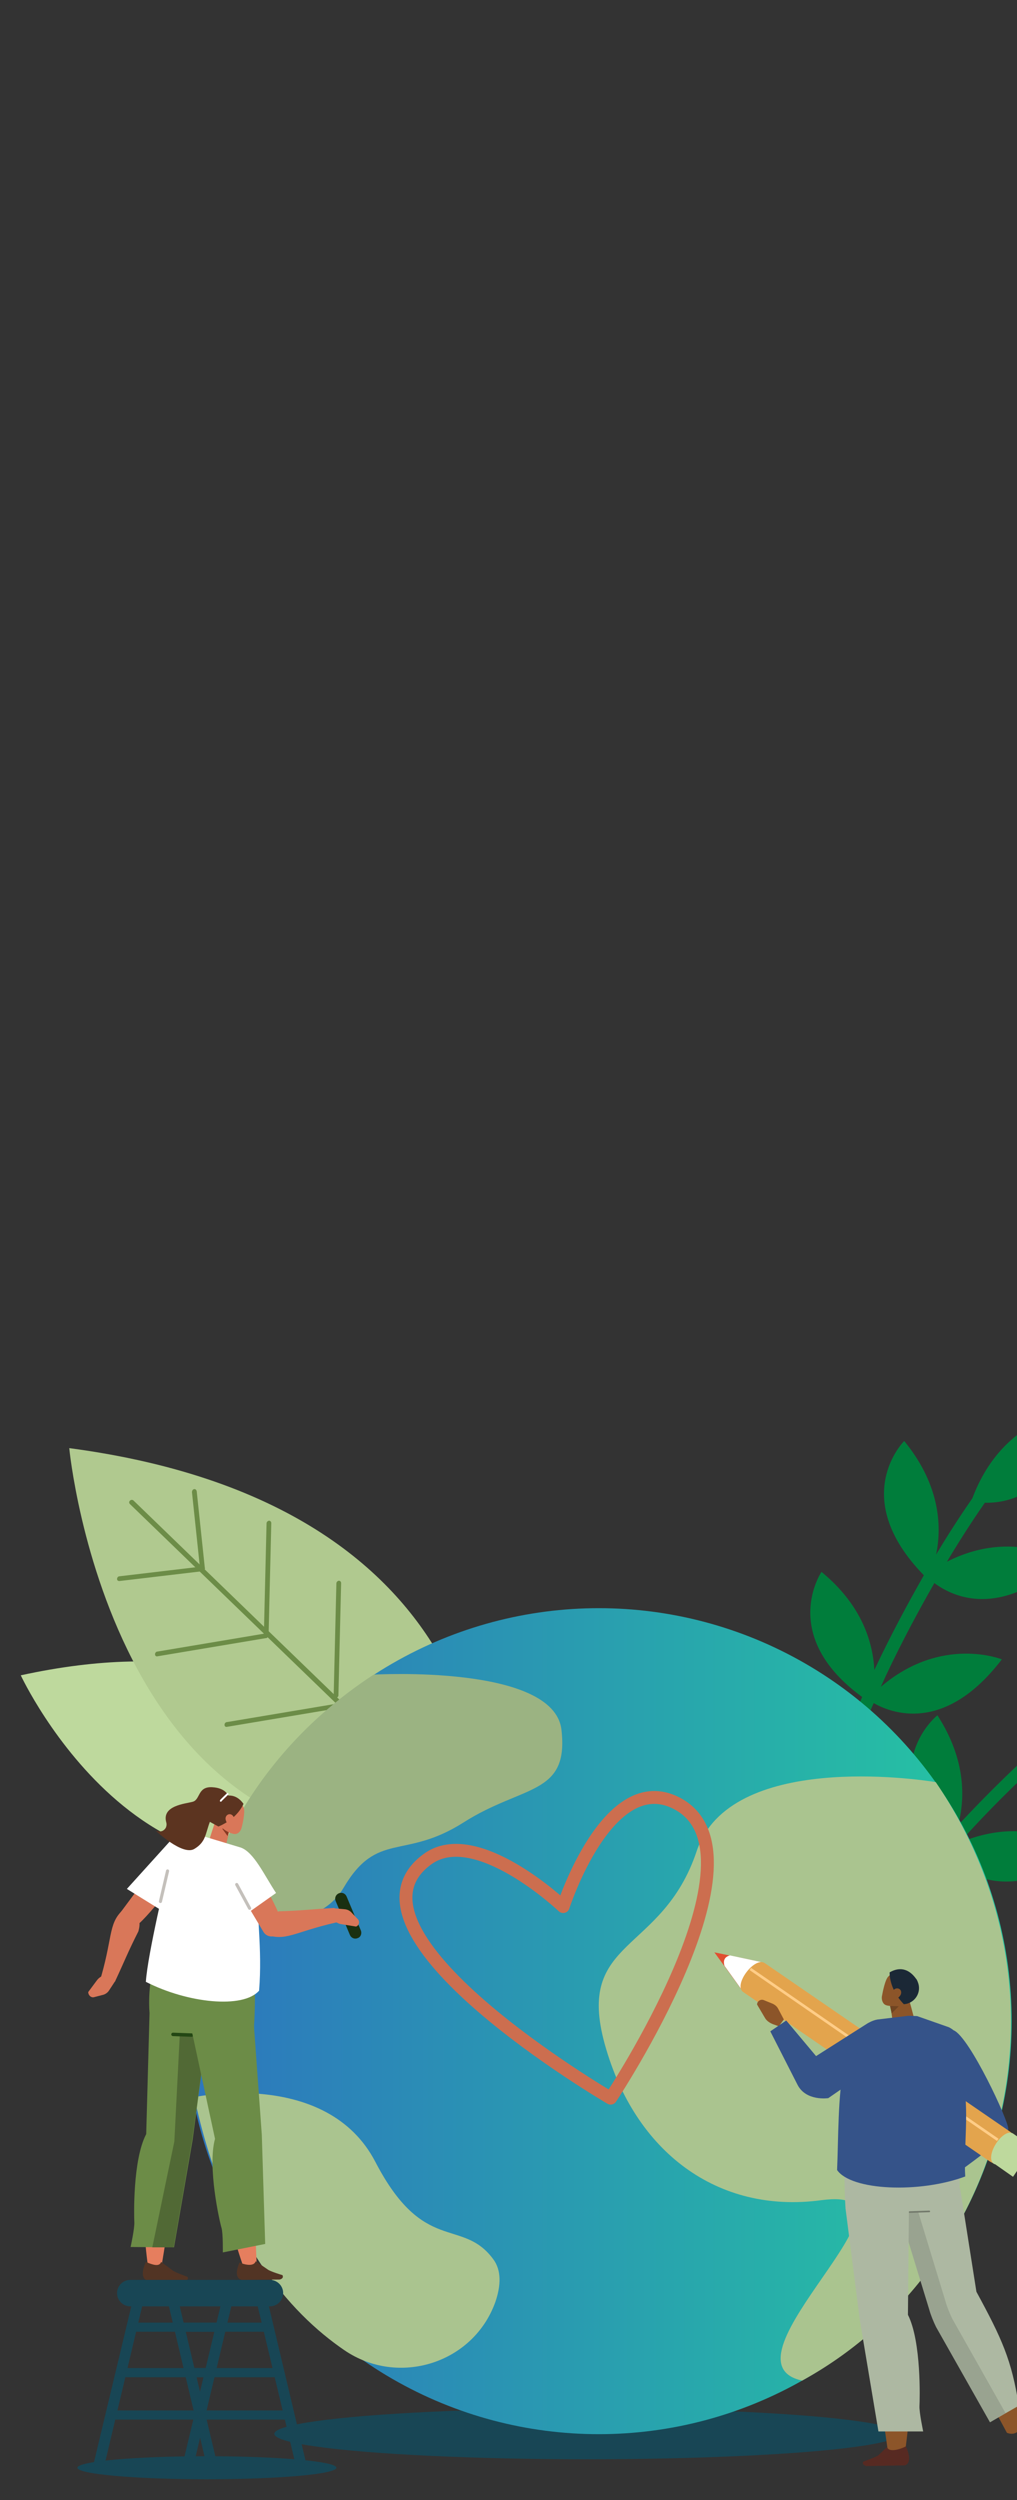 <?xml version="1.0" encoding="UTF-8" standalone="no"?>
<svg
   xmlns:dc="http://purl.org/dc/elements/1.1/"
   xmlns:cc="http://creativecommons.org/ns#"
   xmlns:rdf="http://www.w3.org/1999/02/22-rdf-syntax-ns#"
   xmlns:svg="http://www.w3.org/2000/svg"
   xmlns="http://www.w3.org/2000/svg"
   xmlns:sodipodi="http://sodipodi.sourceforge.net/DTD/sodipodi-0.dtd"
   xmlns:inkscape="http://www.inkscape.org/namespaces/inkscape"
   viewBox="0 0 300 737.3"
   xml:space="preserve"
   version="1.1"
   id="svg452"
   sodipodi:docname="generalBR.svg"
   width="300"
   height="737.3"
   inkscape:version="0.92.4 (5da689c313, 2019-01-14)"><rect x="0" y="0" width="300" height="737.3" fill="#333333" stroke="none"/><defs
     id="defs456"><linearGradient
       id="SVGID_00000149361014695701132240000014843717937665229445_"
       gradientUnits="userSpaceOnUse"
       x1="1143.704"
       y1="600.58"
       x2="1387.35"
       y2="600.58"><stop
         offset="0"
         style="stop-color:#2d75be"
         id="stop248" /><stop
         offset="1"
         style="stop-color:#25c7a1"
         id="stop250" /></linearGradient></defs><sodipodi:namedview
     pagecolor="#ffffff"
     bordercolor="#666666"
     borderopacity="1"
     objecttolerance="10"
     gridtolerance="10"
     guidetolerance="10"
     inkscape:pageopacity="0"
     inkscape:pageshadow="2"
     inkscape:window-width="1920"
     inkscape:window-height="1016"
     id="namedview454"
     showgrid="false"
     inkscape:zoom="0.95920617"
     inkscape:cx="726.2"
     inkscape:cy="369.44999"
     inkscape:window-x="0"
     inkscape:window-y="36"
     inkscape:window-maximized="1"
     inkscape:current-layer="RH_images" /><style
     id="style2">.st0{fill:#ededed;stroke:#25c7a1;stroke-miterlimit:10}.st1{fill:#2d75be}.st2{fill:#555d68}.st3{fill:#fff;stroke:#555d68;stroke-miterlimit:10}.st4{fill:#ededed}.st13{fill:#b75742}.st14{fill:#184655}.st15{fill:#00a1d9}.st16{fill:#f47458}.st17{fill:#13375b}.st18{fill:#3c8f7c}.st19{fill:#f7cc7f}.st21{fill:#355389}.st22{fill:#466eb6}.st23{fill:#50bfa5}.st24{fill:#12373f}.st26{fill:#ba4044}.st29{fill:#96d9c9}.st30{fill:#ccc}.st31{fill:#fff}.st32{fill:#e6e6e6}.st35{fill:#6c8c47}.st36{fill:#007d3b}.st38{fill:#aac48f}.st40,.st41,.st43,.st45,.st51{fill-rule:evenodd;clip-rule:evenodd;fill:#8c5529}.st41,.st43,.st45,.st51{fill:#355389}.st43,.st45,.st51{fill:#fff}.st45,.st51{fill:#bed99d}.st51{fill:#adb8a2}.st58{fill:#d97759}.st59,.st60,.st61,.st63,.st64{fill-rule:evenodd;clip-rule:evenodd;fill:#d97759}.st60,.st61,.st63,.st64{fill:#e67e5e}.st61,.st63,.st64{fill:#523424}.st63,.st64{fill:#5c3420}.st64{fill:#6c8c47}.st70{fill:none;stroke:#c4c0bb;stroke-width:.924;stroke-linecap:round;stroke-linejoin:round;stroke-miterlimit:10}.st71{fill:#009fd7}</style><g
     id="LH_images"><g
       transform="translate(-1088.872,-4.532)"
       id="RH_images"><path
         d="m 1205,541.9 c 0,0 -15.4,-63.9 -110,-43.3 0,0 39.2,84.3 110,43.3 z"
         style="fill:#bed99d"
         id="path232"
         inkscape:connector-curvature="0" /><path
         d="m 1231.8,545.2 c 0,0 8.6,-96.2 -122.5,-113.6 0,0 12.9,136.2 122.5,113.6 z"
         style="fill:#b0c98f"
         id="path234"
         inkscape:connector-curvature="0" /><path
         class="st35"
         d="m 1212.8,529.2 c 0,0.1 -0.1,0.3 -0.2,0.4 -0.3,0.3 -0.7,0.3 -1,0.1 l -84.4,-81.6 c -0.3,-0.3 -0.3,-0.7 0,-1 0.3,-0.3 0.7,-0.3 1,-0.1 l 84.4,81.6 c 0.2,0.1 0.3,0.3 0.2,0.6 z"
         id="path236"
         inkscape:connector-curvature="0"
         style="fill:#6c8c47" /><path
         class="st35"
         d="m 1149.3,467.2 c -0.1,0.3 -0.3,0.6 -0.6,0.7 -0.4,0.1 -0.7,-0.2 -0.8,-0.6 l -2.4,-22.7 c 0,-0.4 0.2,-0.8 0.6,-0.9 0.4,-0.1 0.7,0.2 0.8,0.6 l 2.4,22.7 z m 18.8,19.7 c -0.1,0.4 -0.4,0.6 -0.7,0.7 -0.4,0 -0.7,-0.3 -0.7,-0.7 l 0.8,-33.1 c 0,-0.4 0.3,-0.7 0.7,-0.8 0.4,0 0.7,0.3 0.7,0.7 l -0.8,33.1 z"
         id="path238"
         inkscape:connector-curvature="0"
         style="fill:#6c8c47" /><path
         class="st35"
         d="m 1149.3,467.2 c -0.1,0.3 -0.3,0.6 -0.7,0.7 l -24.5,2.9 c -0.4,0 -0.7,-0.2 -0.7,-0.6 0,-0.4 0.3,-0.8 0.7,-0.8 l 24.5,-2.9 c 0.4,0 0.7,0.2 0.7,0.6 z m 18.8,19.7 c -0.1,0.3 -0.3,0.6 -0.6,0.7 l -32.2,5.4 c -0.4,0.1 -0.7,-0.2 -0.7,-0.6 0,-0.4 0.3,-0.8 0.7,-0.8 l 32.2,-5.4 c 0.4,-0.1 0.7,0.2 0.7,0.6 -0.1,0 -0.1,0 -0.1,0.1 z m 20.5,20.8 c -0.1,0.3 -0.3,0.6 -0.6,0.7 l -32.2,5.4 c -0.4,0.1 -0.7,-0.2 -0.7,-0.6 0,-0.4 0.3,-0.8 0.7,-0.8 L 1188,507 c 0.4,-0.1 0.7,0.2 0.7,0.6 0,0 -0.1,0 -0.1,0.1 z m 0.1,-3.1 c -0.1,0.4 -0.4,0.6 -0.7,0.7 -0.4,0 -0.7,-0.3 -0.7,-0.7 l 0.8,-33.1 c 0,-0.4 0.3,-0.7 0.7,-0.8 0.4,0 0.7,0.3 0.7,0.7 l -0.8,33.1 z"
         id="path240"
         inkscape:connector-curvature="0"
         style="fill:#6c8c47" /><ellipse
         class="st14"
         cx="1262"
         cy="722.3"
         rx="92.2"
         ry="7.5"
         id="ellipse242"
         style="fill:#184655" /><path
         class="st36"
         d="m 1316.9,501.6 c 12.8,10.2 15.8,21.7 16.1,29.5 3.2,-9.4 6.7,-18.2 10.2,-26.1 -24.8,-18.1 -12,-36.9 -12,-36.9 12.3,10.1 15.2,21.3 15.6,29 V 497 c 5,-10.6 10.1,-20 14.6,-27.9 -22.5,-23.1 -5.8,-39.6 -5.8,-39.6 11,13.4 11,26 9.4,33.5 4.9,-8.2 8.9,-14 10.7,-16.6 9.5,-25.2 31.1,-25.9 31.1,-25.9 -5.9,24.5 -20.4,27.4 -27.4,27.2 -1.4,2 -5.7,8.2 -11.2,17.4 19.6,-10 34.7,-0.1 34.7,-0.1 -19.2,17 -32.9,10.5 -38.4,6.4 -4.4,7.7 -9.4,16.9 -14.3,27.3 l -1.5,3.3 c 17.9,-15.3 35.7,-8.1 35.7,-8.1 -16.9,22.1 -32.7,15.8 -37.8,12.9 -3.7,8.3 -7.4,17.6 -10.6,27.6 17.3,-14.6 34.6,-7.9 34.6,-7.9 -15.5,21 -30.5,17 -36.6,14.1 -6.6,21.6 -11.1,45.7 -9.6,69.6 0.1,1 -0.7,1.9 -1.8,2 -0.2,0 -0.4,0 -0.6,-0.1 -0.8,-0.2 -1.3,-0.9 -1.4,-1.7 -1.5,-24.6 3.1,-49.4 10,-71.5 -26.5,-17.8 -13.7,-37.3 -13.7,-37.3 z"
         id="path244"
         inkscape:connector-curvature="0"
         style="fill:#007d3b" /><path
         class="st36"
         d="m 1341.6,538 c 9.2,13.6 8.5,25.5 6.5,33 5.9,-8 11.9,-15.3 17.6,-21.8 -18.2,-24.8 -0.3,-38.8 -0.3,-38.8 8.6,13.3 8.1,24.9 6.1,32.4 l 0.1,-0.1 c 8,-8.6 15.7,-16.1 22.4,-22.2 -14.5,-28.8 6.4,-39.5 6.4,-39.5 6.5,16.1 2.6,28.1 -1.2,34.8 7.2,-6.3 12.7,-10.7 15.2,-12.6 16.6,-21.2 37.4,-15.3 37.4,-15.3 -13,21.6 -27.7,19.9 -34.4,17.7 -2,1.5 -7.9,6.1 -15.9,13.2 21.7,-3.7 33.2,10.3 33.2,10.3 -23.5,10.4 -34.6,0.1 -38.6,-5.5 -6.6,6 -14.1,13.3 -21.8,21.7 l -2.4,2.7 c 21.7,-9.2 36.4,3 36.4,3 -22.8,15.9 -36,5.2 -40,0.9 -6,6.8 -12.3,14.6 -18.5,23.1 20.9,-8.7 35.4,2.9 35.4,2.9 -21.1,15.4 -34.2,7 -39.1,2.5 -12.8,18.6 -24.3,40.2 -30.2,63.4 a 2,2 0 0 1 -2.3,1.4 c -0.2,-0.1 -0.4,-0.1 -0.6,-0.2 -0.7,-0.4 -1,-1.2 -0.8,-2 6,-23.9 17.9,-46.2 31,-65.2 -19.7,-25.2 -1.6,-39.8 -1.6,-39.8 z"
         id="path246"
         inkscape:connector-curvature="0"
         style="fill:#007d3b" /><linearGradient
         id="linearGradient483"
         gradientUnits="userSpaceOnUse"
         x1="1143.704"
         y1="600.58"
         x2="1387.35"
         y2="600.58"><stop
           offset="0"
           style="stop-color:#2d75be"
           id="stop479" /><stop
           offset="1"
           style="stop-color:#25c7a1"
           id="stop481" /></linearGradient><circle
         style="fill:url(#SVGID_00000149361014695701132240000014843717937665229445_)"
         cx="1265.5"
         cy="600.6"
         r="121.8"
         id="circle253" /><path
         class="st38"
         d="m 1364.9,530.1 c -5.4,-0.9 -60.7,-8.9 -70.5,20.3 -10.2,30.6 -35.9,25.5 -27.1,57.1 8.8,31.6 33.2,50 63.8,45.9 35.2,-4.7 -32.1,47.5 -5.6,53.2 58.7,-32.2 82.8,-112.7 39.4,-176.5 z"
         id="path255"
         inkscape:connector-curvature="0"
         style="fill:#aac48f" /><path
         d="m 1199.1,498.4 c 0,0 53.2,-3.1 55.4,16.3 2.2,19.4 -11.3,16.1 -28.9,27.3 -17.6,11.2 -25.4,2.3 -35.4,19.3 -10,17 -42.5,8.3 -42.5,8.3 0,0 6.9,-42.2 51.4,-71.2 z"
         style="fill:#9bb382"
         id="path257"
         inkscape:connector-curvature="0" /><path
         class="st38"
         d="m 1146.2,623 c 0,0 39.1,-8.4 53.4,19.1 14.3,27.5 25.5,16.3 34.7,28.6 2.6,3.4 2.3,8 0.7,12.7 -6.5,18.2 -28.7,25.1 -44.6,14.2 -16.2,-11.1 -35.3,-32.7 -44.2,-74.6 z"
         id="path259"
         inkscape:connector-curvature="0"
         style="fill:#aac48f" /><g
         id="g307"><path
           class="st40"
           d="m 1382.8,629.7 c 1.3,3.2 0.6,6.6 -2.9,8.6 l -18.7,6 0.3,-4.1 13.2,-6.7 z"
           id="path261"
           inkscape:connector-curvature="0"
           style="clip-rule:evenodd;fill:#8c5529;fill-rule:evenodd" /><path
           class="st41"
           d="m 1370.2,603.3 c 4.7,2 16.3,26.9 16.1,29.1 -0.1,2.4 -14.6,12.6 -14.6,12.6 l -9.2,-5.6 c 0,0 13.1,-7 12.4,-8.1 -0.7,-1.1 -10.4,-16.5 -10.4,-16.5 z"
           id="path263"
           inkscape:connector-curvature="0"
           style="clip-rule:evenodd;fill:#355389;fill-rule:evenodd" /><path
           style="clip-rule:evenodd;fill:#e04f31;fill-rule:evenodd"
           d="m 1313.6,583.2 -14,-2.9 8.3,11.4 z"
           id="path265"
           inkscape:connector-curvature="0" /><path
           class="st43"
           d="m 1313.6,583.2 -9.4,-2 c -1.5,0.4 -2.1,1.4 -1.6,3.1 l 5.4,7.5 z"
           id="path267"
           inkscape:connector-curvature="0"
           style="clip-rule:evenodd;fill:#ffffff;fill-rule:evenodd" /><path
           d="m 1389,641.2 c 1.8,-2.3 0.7,-6 -2.3,-8.1 l -72.2,-49.6 c -3,-2.1 -9.4,6.4 -6.4,8.5 l 72.2,49.6 c 3,2.2 6.9,2 8.7,-0.4 z"
           style="fill:#e3a44d"
           id="path269"
           inkscape:connector-curvature="0" /><path
           class="st45"
           d="m 1387,639.3 c 1.5,-2.5 1.7,-5 0.4,-5.7 -1.2,-0.6 -3.4,0.9 -4.9,3.4 -1.5,2.5 -1.7,5 -0.4,5.7 1.3,0.6 3.4,-0.9 4.9,-3.4 z"
           id="path271"
           inkscape:connector-curvature="0"
           style="clip-rule:evenodd;fill:#bed99d;fill-rule:evenodd" /><path
           class="st45"
           d="m 1387.5,633.6 6.1,4.2 -5.9,8.7 -5.7,-4 z"
           id="path273"
           inkscape:connector-curvature="0"
           style="clip-rule:evenodd;fill:#bed99d;fill-rule:evenodd" /><path
           style="clip-rule:evenodd;fill:none;fill-rule:evenodd;stroke:#ffcd87;stroke-width:0.792;stroke-miterlimit:10"
           d="m 1310.2,585.2 73,50.4"
           id="path275"
           inkscape:connector-curvature="0" /><path
           class="st40"
           d="m 1355.9,727.2 c 0,0 4.3,-28.5 -1.2,-39.8 l 3,-38.7 -18,1.2 11.1,77.6 z m -4.6,-133 c 0,0 0.5,3.6 0.9,6.5 0.1,0.8 0.7,1.5 1.6,1.8 0.9,0.3 1.8,0.2 2.6,-0.3 0.2,-0.2 0.5,-0.3 0.7,-0.5 1,-0.7 1.5,-1.8 1.2,-2.8 -0.7,-2.7 -2.1,-7.7 -2.1,-7.7 z"
           id="path277"
           inkscape:connector-curvature="0"
           style="clip-rule:evenodd;fill:#8c5529;fill-rule:evenodd" /><path
           style="clip-rule:evenodd;fill:#704421;fill-rule:evenodd"
           d="m 1351.4,596.1 0.5,2.2 2.1,-2.1 z"
           id="path279"
           inkscape:connector-curvature="0" /><path
           class="st40"
           d="m 1357.5,590.4 c 0.3,-1 -0.2,-2.1 -1.2,-2.4 -1.1,-0.4 -2.4,-0.8 -3.4,-1.2 -1,-0.3 -1.9,0.3 -2.4,1.2 -0.6,1.1 -1.2,3.6 -1.5,5.4 -0.1,1 0.3,2.2 1.3,2.5 1.1,0.4 4.6,0.4 5.5,-1.4 0.8,-1.3 1.2,-2.6 1.7,-4.1 z"
           id="path281"
           inkscape:connector-curvature="0"
           style="clip-rule:evenodd;fill:#8c5529;fill-rule:evenodd" /><path
           d="m 1355.5,595.6 c 3,-0.2 5.1,-3.1 4.3,-6 -0.2,-0.6 -0.4,-1.2 -0.7,-1.5 -1.7,-2.4 -4.3,-3.9 -7.8,-1.9 0,0 -0.3,4.8 4.2,9.4 z"
           style="clip-rule:evenodd;fill:#1b2836;fill-rule:evenodd"
           id="path283"
           inkscape:connector-curvature="0" /><path
           class="st40"
           d="m 1354.3,593.2 c -0.5,0.7 -1.4,0.9 -2,0.4 -0.6,-0.4 -0.6,-1.4 0,-2 0.5,-0.7 1.4,-0.9 2,-0.4 0.5,0.4 0.6,1.3 0,2 z m 14.9,97.8 16.7,31 c 3.2,1.2 4.9,-1.7 4,-4.8 -3.8,-13.1 -3.6,-20 -14.4,-31.7 z"
           id="path285"
           inkscape:connector-curvature="0"
           style="clip-rule:evenodd;fill:#8c5529;fill-rule:evenodd" /><path
           class="st51"
           d="m 1353.2,653.3 9.9,32.3 c 0.4,1.5 1.3,3.7 2,5.1 l 15.9,28.1 8.4,-4.8 c -2.1,-13.5 -5,-19.8 -12.5,-33.6 l -4.8,-30.5 -8.5,0.3 z"
           id="path287"
           inkscape:connector-curvature="0"
           style="clip-rule:evenodd;fill:#adb8a2;fill-rule:evenodd" /><path
           d="m 1358.2,651.8 9.6,31.5 c 0.4,1.5 1.3,3.7 2,5.1 l 15.7,27.8 -4.6,2.7 -15.9,-28.1 c -0.7,-1.4 -1.6,-3.6 -2,-5.1 l -9.9,-32.3 z"
           style="clip-rule:evenodd;fill:#99a390;fill-rule:evenodd"
           id="path289"
           inkscape:connector-curvature="0" /><path
           d="m 1320.1,600.1 -1.7,-3.2 c -0.3,-0.6 -0.9,-1.1 -1.5,-1.4 l -2.7,-1.1 c -0.9,-0.4 -2,0.3 -2,1.3 l 2.3,3.9 c 0.5,0.9 1.4,1.5 2.4,1.9 l 1.7,0.6 z"
           style="fill:#8c5529"
           id="path291"
           inkscape:connector-curvature="0" /><path
           d="m 1347.8,600.1 c 0,0 -23.3,14.5 -22.2,17.6 l 0.5,1.4 c 0.6,1.8 2.8,2.5 4.3,1.5 l 11.8,-7.7 2.3,-1.4 z"
           style="clip-rule:evenodd;fill:#b06052;fill-rule:evenodd"
           id="path293"
           inkscape:connector-curvature="0" /><path
           class="st51"
           d="m 1365.4,629.5 -24.7,1.9 c -4,1.5 -2.4,24.6 -2.4,24.6 l 16.2,0.8 c 7.7,-0.1 17,1 17.4,-6.8 0.7,-14.5 -6.5,-20.5 -6.5,-20.5 z"
           id="path295"
           inkscape:connector-curvature="0"
           style="clip-rule:evenodd;fill:#adb8a2;fill-rule:evenodd" /><path
           class="st41"
           d="m 1347.8,600.1 9.1,-1.1 2.5,0.1 9.4,3.3 c 3.2,1.6 4.7,5.3 3.4,8.6 l 0.7,7 c 2,8.2 0.2,20 0.7,28.4 -13.4,5 -33.6,4.2 -37.8,-1.9 0.4,-8.8 0.2,-22.9 2.1,-30.4 1.8,-6.7 6.9,-8.9 9.9,-14 z"
           id="path297"
           inkscape:connector-curvature="0"
           style="clip-rule:evenodd;fill:#355389;fill-rule:evenodd" /><path
           class="st41"
           d="m 1316.1,603.6 4.7,-3.2 8.8,10.5 15.1,-9.6 c 0,0 1.6,-1 3.1,-1.2 1.4,-0.2 -1.3,14 -1.3,14 l -13.3,9.2 c 0,0 -6.6,1 -9.1,-4 -2.5,-4.9 -8,-15.7 -8,-15.7 z"
           id="path299"
           inkscape:connector-curvature="0"
           style="clip-rule:evenodd;fill:#355389;fill-rule:evenodd" /><path
           d="m 1350.5,726.2 -2.5,2.4 c -0.7,0.6 -4.5,1.9 -4.5,1.9 -0.4,0.8 0.4,1.2 1,1.3 l 11.3,-0.2 c 0,0 2.6,-0.5 0.3,-5.6 -2,1 -5,1.8 -5.6,0.2 z"
           style="clip-rule:evenodd;fill:#572a22;fill-rule:evenodd"
           id="path301"
           inkscape:connector-curvature="0" /><path
           class="st51"
           d="m 1338.3,655.9 4.2,32.8 5.5,32.9 h 13.2 c 0,0 -1.2,-5.7 -1.1,-7.5 0.1,-1.8 0.6,-19 -3.4,-26.9 L 1357,655 Z"
           id="path303"
           inkscape:connector-curvature="0"
           style="clip-rule:evenodd;fill:#adb8a2;fill-rule:evenodd" /><path
           style="clip-rule:evenodd;fill:none;fill-rule:evenodd;stroke:#737a6c;stroke-width:0.478;stroke-linecap:round;stroke-linejoin:round;stroke-miterlimit:10"
           d="m 1363,656.7 -5.8,0.2"
           id="path305"
           inkscape:connector-curvature="0" /></g><path
         d="m 1255,566.8 c 0,0 -25.7,-24.4 -40,-14 -29.7,21.6 54,70.5 54,70.5 0,0 47.9,-72 19.6,-86.9 -20.3,-10.7 -33.6,30.4 -33.6,30.4 z"
         style="fill:none;stroke:#cc6e4f;stroke-width:3.802;stroke-linecap:round;stroke-linejoin:round;stroke-miterlimit:10"
         id="path309"
         inkscape:connector-curvature="0" /><g
         id="g365"><path
           class="st58"
           d="m 1129.7,574.1 c -3.1,6.1 -4,8.6 -6.9,14.8 l -4.7,0.6 c 4.1,-13.3 2.6,-17.4 6.8,-21.5 6.3,0.5 5.2,4.5 4.8,6.1 z"
           id="path311"
           inkscape:connector-curvature="0"
           style="fill:#d97759" /><path
           class="st58"
           d="m 1122.9,588.7 -1.9,2.9 c -0.4,0.6 -1,1 -1.6,1.2 l -2.7,0.7 c -0.9,0.3 -1.8,-0.5 -1.8,-1.5 l 2.6,-3.5 c 0.6,-0.8 1.5,-1.3 2.5,-1.6 l 1.7,-0.4 z"
           id="path313"
           inkscape:connector-curvature="0"
           style="fill:#d97759" /><path
           class="st59"
           d="m 1142.5,553.7 c 0.9,-0.2 1.5,0.8 1,1.5 -3.9,5.4 -14.4,19.4 -16.7,18.3 l -1.3,-0.5 c -1.7,-0.7 -2.3,-2.8 -1.2,-4.3 l 8.1,-10.9 1.5,-2.2 z"
           id="path315"
           inkscape:connector-curvature="0"
           style="clip-rule:evenodd;fill:#d97759;fill-rule:evenodd" /><path
           class="st31"
           d="m 1144.6,553 c 0.2,4.1 -4.8,9.5 -8.3,14.8 l -10,-6.2 14.1,-15.6 z"
           id="path317"
           inkscape:connector-curvature="0"
           style="fill:#ffffff" /><path
           class="st60"
           d="m 1160.7,673.1 c 0,0 -9.5,-26.3 -6.4,-38 l -10.2,-36.1 17.3,-2.2 3.2,75.8 z"
           id="path319"
           inkscape:connector-curvature="0"
           style="clip-rule:evenodd;fill:#e67e5e;fill-rule:evenodd" /><path
           class="st61"
           d="m 1164.3,671.4 3.5,2.4 c 0.7,0.6 4.4,1.7 4.4,1.7 0.4,0.8 -0.3,1.2 -0.9,1.3 l -11,0.1 c 0,0 -2.9,-0.1 -0.8,-5.1 2.1,0.8 4.3,1.1 4.8,-0.4 z"
           id="path321"
           inkscape:connector-curvature="0"
           style="clip-rule:evenodd;fill:#523424;fill-rule:evenodd" /><path
           class="st60"
           d="m 1132.5,672.7 c 0,0 -4,-27.6 1.4,-38.5 l -0.7,-35.2 15.5,-0.9 -12.2,74.9 z"
           id="path323"
           inkscape:connector-curvature="0"
           style="clip-rule:evenodd;fill:#e67e5e;fill-rule:evenodd" /><path
           class="st59"
           d="m 1157,542.2 c 0,0 -0.7,3.4 -1.4,6.2 -0.2,0.7 -0.7,1.4 -1.4,1.6 -0.7,0.2 -1.5,0 -2.1,-0.5 -0.2,-0.2 -0.4,-0.3 -0.5,-0.5 -0.8,-0.7 -1,-1.8 -0.7,-2.8 0.8,-2.6 2.4,-7.2 2.4,-7.2 z"
           id="path325"
           inkscape:connector-curvature="0"
           style="clip-rule:evenodd;fill:#d97759;fill-rule:evenodd" /><path
           style="clip-rule:evenodd;fill:#873b24;fill-rule:evenodd"
           d="m 1156.6,544 -0.6,2 -1.6,-2.2 z"
           id="path327"
           inkscape:connector-curvature="0" /><path
           class="st59"
           d="m 1153.7,537.7 c 0.1,-1 1,-1.8 2,-1.7 1.1,0.1 2.4,0.2 3.5,0.3 1,0.1 1.6,1 1.7,2 0.1,1.2 -0.3,3.6 -0.8,5.4 -0.3,1 -1.1,1.8 -2.1,1.7 -1.1,-0.1 -4.2,-1.4 -4.3,-3.4 -0.3,-1.4 -0.1,-2.8 0,-4.3 z"
           id="path329"
           inkscape:connector-curvature="0"
           style="clip-rule:evenodd;fill:#d97759;fill-rule:evenodd" /><path
           class="st63"
           d="m 1149.1,540.9 c 0,0 2.1,-4.8 3.9,-5.8 2.5,-1.4 5.4,-1.8 7.7,1.4 0,0 -1.6,4.3 -7.4,6.7 z"
           id="path331"
           inkscape:connector-curvature="0"
           style="clip-rule:evenodd;fill:#5c3420;fill-rule:evenodd" /><path
           class="st59"
           d="m 1155.5,541.4 c 0.2,0.8 0.9,1.3 1.6,1.1 0.7,-0.2 1,-1 0.8,-1.8 -0.2,-0.8 -0.9,-1.3 -1.6,-1.1 -0.7,0.2 -1.1,1 -0.8,1.8 z"
           id="path333"
           inkscape:connector-curvature="0"
           style="clip-rule:evenodd;fill:#d97759;fill-rule:evenodd" /><path
           class="st64"
           d="m 1137.7,578.1 23.8,2 c 3.9,1.4 2.2,23.8 2.2,23.8 l -15.7,0.6 c -7.5,-0.2 -14.8,0 -15.1,-7.6 -0.5,-13.9 4.8,-18.8 4.8,-18.8 z"
           id="path335"
           inkscape:connector-curvature="0"
           style="clip-rule:evenodd;fill:#6c8c47;fill-rule:evenodd" /><path
           class="st43"
           d="m 1159.9,549.4 -10.6,-3.2 -0.4,1 -4.3,1 c -3.2,1.1 -4.5,3.1 -6.3,8.2 0,0 -5.9,24.5 -6.4,32.6 12.3,6.3 28.7,8 33.4,2.6 1,-12.7 -0.8,-21.6 -0.6,-34.8 0,-2.9 -3.7,-5 -4.8,-7.4 z"
           id="path337"
           inkscape:connector-curvature="0"
           style="clip-rule:evenodd;fill:#ffffff;fill-rule:evenodd" /><path
           class="st61"
           d="m 1136.4,671.6 3.4,2.5 c 0.7,0.6 4.4,1.9 4.4,1.9 0.4,0.8 -0.4,1.2 -1,1.3 l -11,-0.3 c 0,0 -2.5,-0.5 -0.3,-5.4 2.1,0.9 4,1.5 4.5,0 z"
           id="path339"
           inkscape:connector-curvature="0"
           style="clip-rule:evenodd;fill:#523424;fill-rule:evenodd" /><path
           class="st64"
           d="m 1149.9,603.9 -4.2,31.7 -5.5,31.7 -12.8,-0.1 c 0,0 1.2,-5.5 1.1,-7.3 -0.1,-1.8 -0.5,-18.4 3.5,-26 l 1,-36.3 z"
           id="path341"
           inkscape:connector-curvature="0"
           style="clip-rule:evenodd;fill:#6c8c47;fill-rule:evenodd" /><path
           style="clip-rule:evenodd;fill:#516935;fill-rule:evenodd"
           d="m 1149.9,603.9 -4.3,31.6 -5.5,31.8 h -6.3 l 6.5,-31.2 1.6,-31.4 z"
           id="path343"
           inkscape:connector-curvature="0" /><path
           style="clip-rule:evenodd;fill:none;fill-rule:evenodd;stroke:#234714;stroke-width:1.012;stroke-linecap:round;stroke-linejoin:round;stroke-miterlimit:10"
           d="m 1139.9,604.5 5.5,0.2"
           id="path345"
           inkscape:connector-curvature="0" /><path
           class="st63"
           d="m 1137.7,543.7 c 0.3,-0.5 0.4,-1.2 0.2,-1.8 -1.3,-4.9 5.6,-5.4 7.8,-6 2.3,-0.6 1.4,-4.5 5.7,-4.3 4.3,0.2 4.8,2.7 5,2.7 0.3,0 -1.9,3.5 -1.9,3.5 0,0 -2.1,-0.1 -3.6,3.7 -1.5,3.8 -1.2,6.2 -4.7,8.3 -3.5,2.1 -11.4,-5.4 -11.4,-5.4 1.6,0.6 2.4,0 2.9,-0.7 z"
           id="path347"
           inkscape:connector-curvature="0"
           style="clip-rule:evenodd;fill:#5c3420;fill-rule:evenodd" /><path
           d="m 1156,533.6 c -0.4,0.4 -2,1.9 -2,2"
           style="fill:none;stroke:#ffffff;stroke-width:0.562;stroke-linecap:round;stroke-linejoin:round;stroke-miterlimit:10"
           id="path349"
           inkscape:connector-curvature="0" /><path
           style="fill:none;stroke:#bdcfa8;stroke-width:1.051;stroke-linecap:round;stroke-linejoin:round;stroke-miterlimit:10"
           d="m 1163.9,567 0.1,-7.6 -1,-0.7"
           id="path351"
           inkscape:connector-curvature="0" /><path
           class="st64"
           d="m 1163.8,602.2 2.3,31.9 1,32.2 -12.5,2.5 c 0,0 0.1,-5.7 -0.4,-7.3 -0.5,-1.6 -4.2,-17.9 -1.9,-26.2 l -7.5,-34.8 z"
           id="path353"
           inkscape:connector-curvature="0"
           style="clip-rule:evenodd;fill:#6c8c47;fill-rule:evenodd" /><path
           d="m 1194.4,576.1 c -0.9,0.4 -1.9,0 -2.3,-0.9 l -4.2,-10 c -0.4,-0.9 0,-1.9 0.9,-2.3 0.9,-0.4 1.9,0 2.3,0.9 l 4.2,10 c 0.4,0.9 0,2 -0.9,2.3 z"
           style="clip-rule:evenodd;fill:#1a3011;fill-rule:evenodd"
           id="path355"
           inkscape:connector-curvature="0" /><path
           class="st58"
           d="m 1171.2,568.2 c 6.8,-0.2 9.4,-0.6 16.3,-1 l 2.8,3.8 c -13.7,2.8 -16.5,6 -22.2,4.3 -2.5,-5.7 1.5,-6.7 3.1,-7.1 z"
           id="path357"
           inkscape:connector-curvature="0"
           style="fill:#d97759" /><path
           class="st58"
           d="m 1187.3,567.3 3.4,0.3 c 0.7,0.1 1.3,0.4 1.8,0.9 l 1.9,2 c 0.7,0.7 0.4,1.9 -0.5,2.2 l -4.3,-0.7 c -0.9,-0.1 -1.9,-0.7 -2.6,-1.5 l -1.2,-1.3 z"
           id="path359"
           inkscape:connector-curvature="0"
           style="fill:#d97759" /><path
           class="st59"
           d="m 1159.7,551.6 c 0.2,-0.9 1.3,-1.1 1.8,-0.3 3.5,5.7 12.4,20.7 10.5,22.5 l -1,1 c -1.3,1.3 -3.5,1 -4.4,-0.5 l -7,-11.7 -1.4,-2.2 z"
           id="path361"
           inkscape:connector-curvature="0"
           style="clip-rule:evenodd;fill:#d97759;fill-rule:evenodd" /><path
           class="st31"
           d="m 1159.9,549.4 c 3.9,1.4 6.9,8.1 10.4,13.4 l -9.6,6.8 -7.5,-10.5 z"
           id="path363"
           inkscape:connector-curvature="0"
           style="fill:#ffffff" /></g><g
         id="g377"><ellipse
           class="st14"
           cx="1149.9"
           cy="732.3"
           rx="38.2"
           ry="3.4"
           id="ellipse367"
           style="fill:#184655" /><path
           class="st14"
           d="m 1176.3,732.3 h 3.2 l -11.9,-50.1 h -3.3 z m -26.3,0 h 3.2 l -11.9,-50.1 h -3.2 z"
           id="path369"
           inkscape:connector-curvature="0"
           style="fill:#184655" /><path
           class="st14"
           d="m 1141.7,689.5 h 27.3 v 2.7 h -27.3 z m 2.5,13.4 h 27.3 v 2.7 h -27.3 z m 3.6,12.5 h 27.3 v 2.7 h -27.3 z m -28.3,16.9 h -3.3 l 12,-50.1 h 3.2 z"
           id="path371"
           inkscape:connector-curvature="0"
           style="fill:#184655" /><path
           class="st14"
           d="m 1145.8,732.3 h -3.3 l 12,-50.1 h 3.2 z"
           id="path373"
           inkscape:connector-curvature="0"
           style="fill:#184655" /><path
           class="st14"
           d="m 1126.7,689.5 h 27.3 v 2.7 h -27.3 z m -2.4,13.4 h 27.3 v 2.7 h -27.3 z m -3.7,12.5 h 27.3 v 2.7 h -27.3 z m 47.9,-30.7 h -41.2 c -2.1,0 -3.9,-1.7 -3.9,-3.9 0,-2.1 1.7,-3.9 3.9,-3.9 h 41.2 c 2.1,0 3.9,1.7 3.9,3.9 0,2.1 -1.7,3.9 -3.9,3.9 z"
           id="path375"
           inkscape:connector-curvature="0"
           style="fill:#184655" /></g><path
         class="st70"
         d="m 1162.5,567.3 -3.8,-7 m -20.4,-4 -2.1,9"
         id="path379"
         inkscape:connector-curvature="0"
         style="fill:none;stroke:#c4c0bb;stroke-width:0.924;stroke-linecap:round;stroke-linejoin:round;stroke-miterlimit:10" /></g></g></svg>